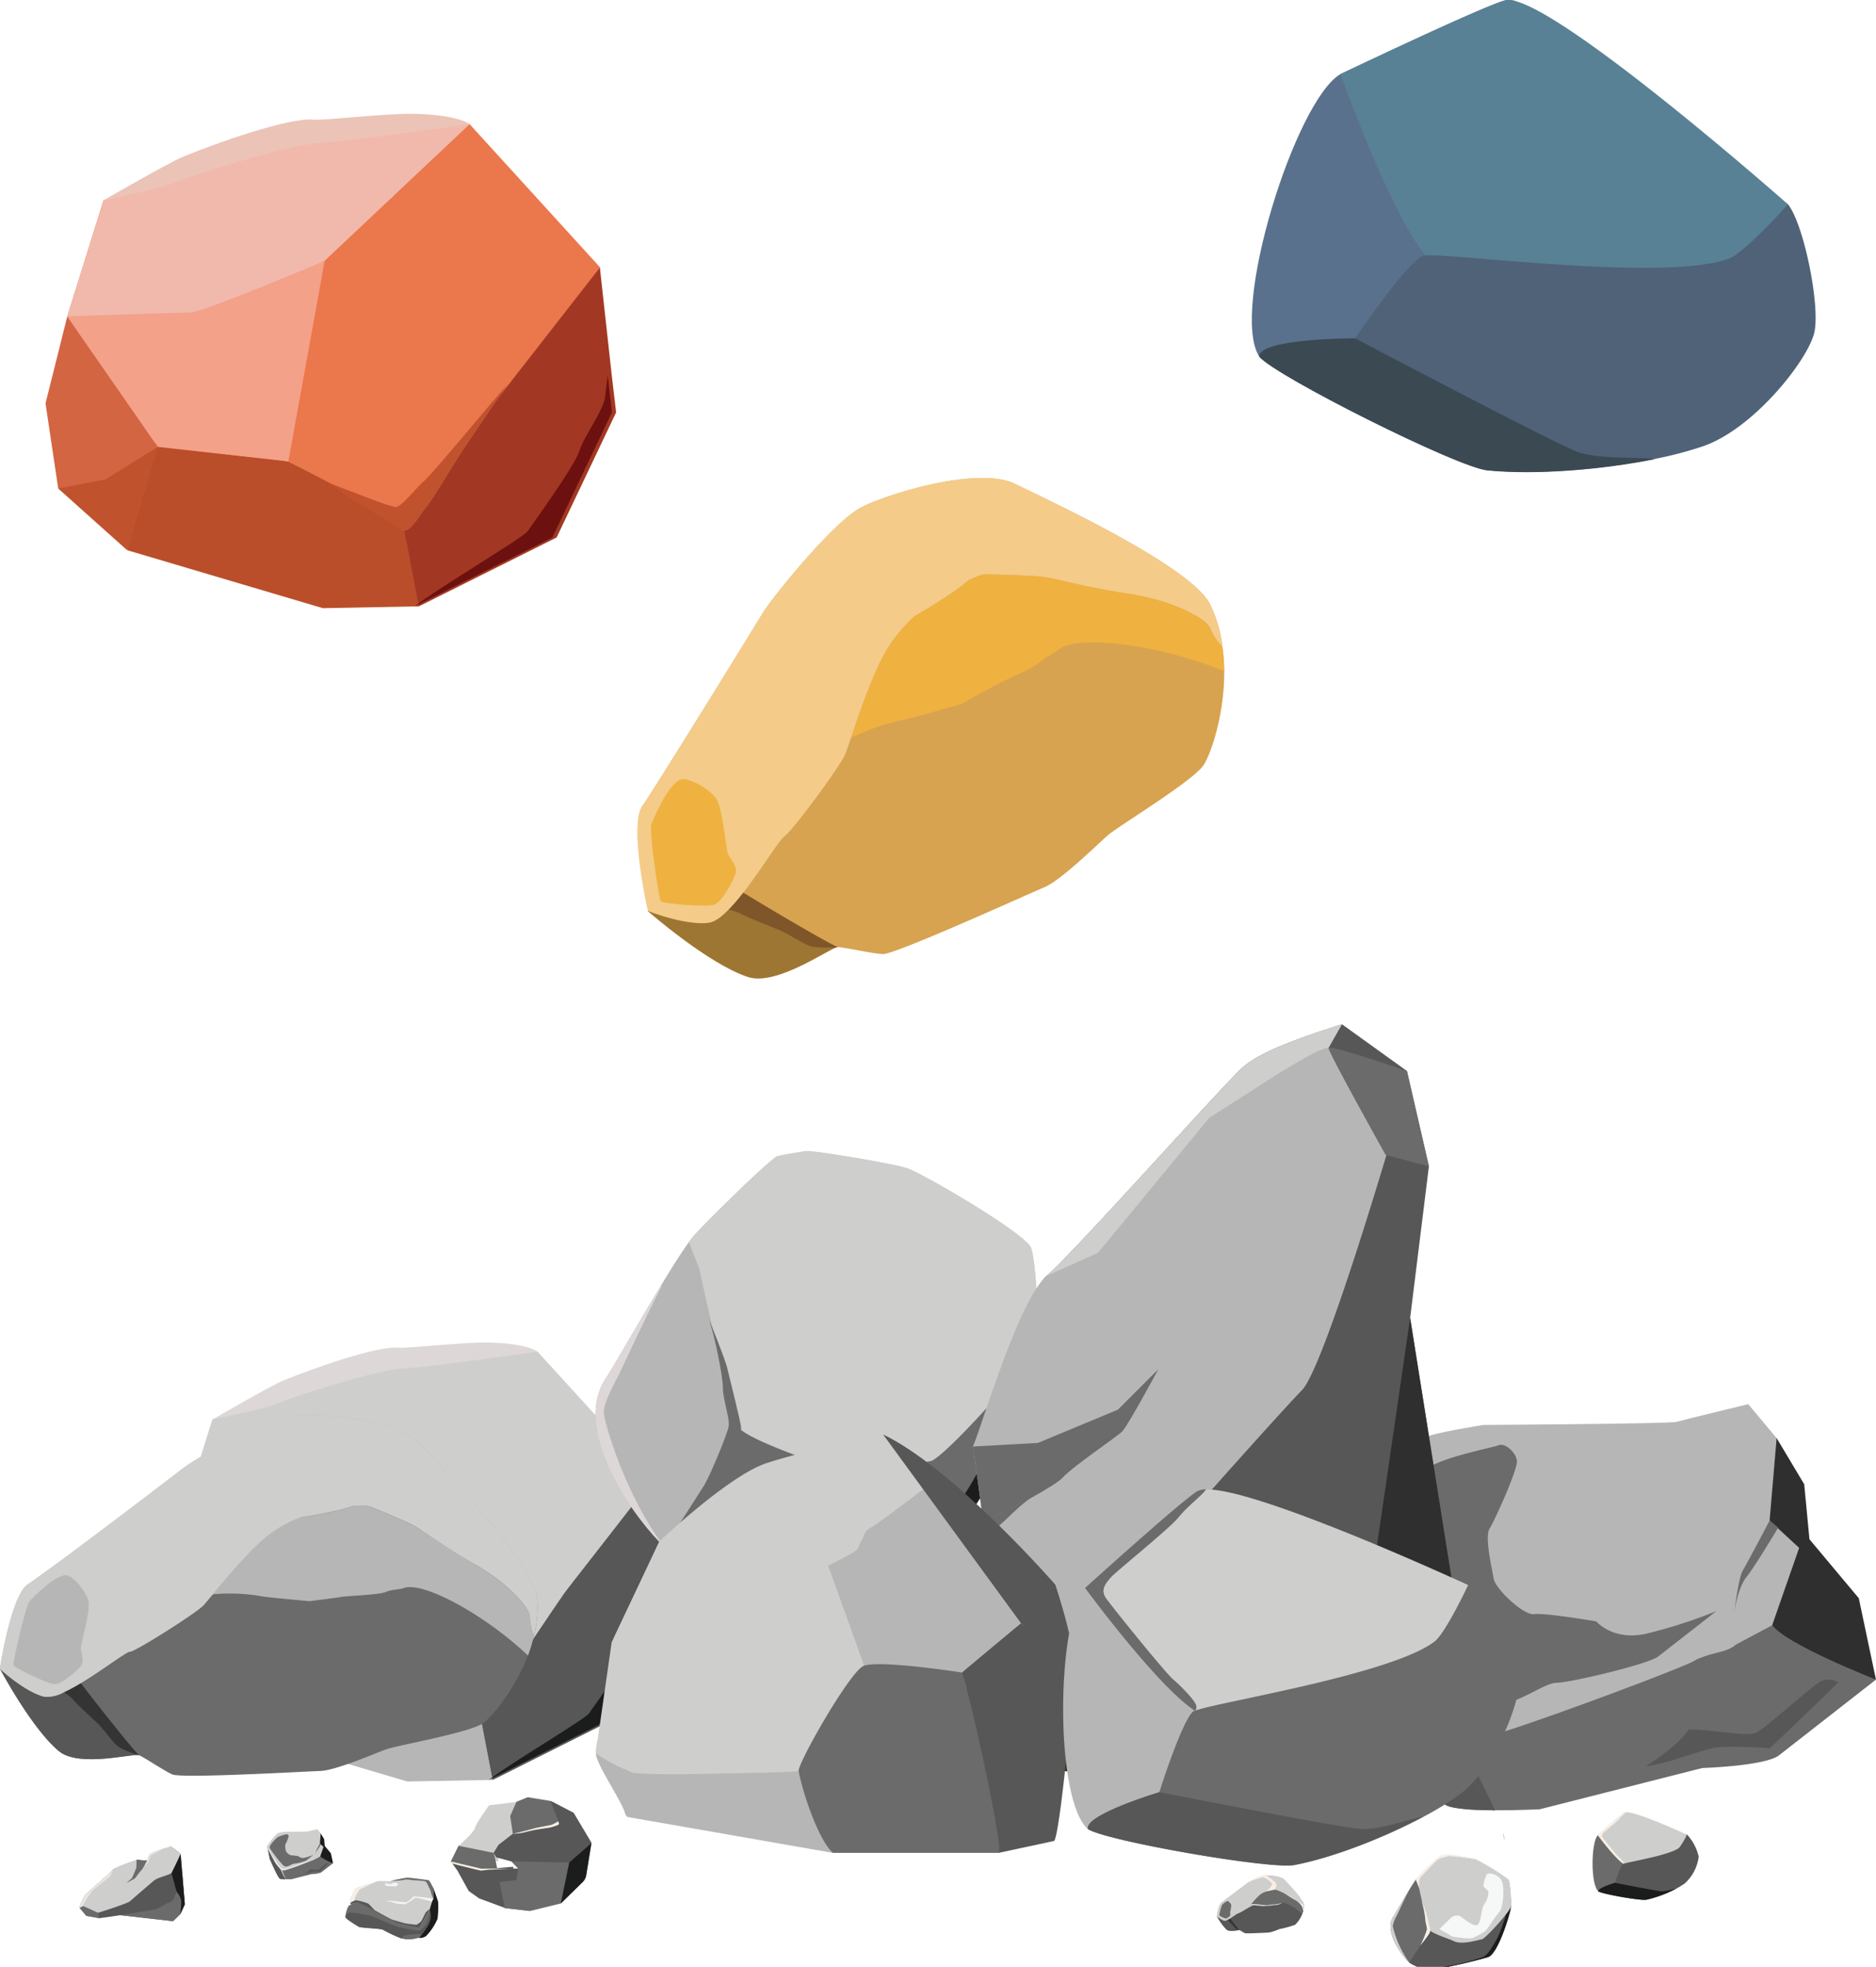<svg xmlns="http://www.w3.org/2000/svg" viewBox="0 -225 412.12 432">
  <defs>
    <style>
     .p2{fill:#cececd}
     .p3{fill:#c9a168}
     .p4{fill:#d4b587}
     .p5{fill:#b7b6b6}
     .p6{fill:#575757}
     .p7{fill:#f5e5cd}
     .p8{fill:#ddd7d7}
     .p9{fill:#1b1c1c}
     .p10{fill:#6b6b6b}
     .p11{fill:#938980}
     .p12{fill:#f8eee4}
     .p13{fill:#f4f4f4}
     .p14{fill:#684a38}
     .p15{fill:#f6f7f7}
     .p16{fill:#343434}
     .p17{fill:#d3b08a}
     .p18{fill:#f8efe2}
     .p19{fill:#2f2f2f}
     .p20{fill:#c6882f}
     .p21{fill:#efeeed}
     .p22{fill:#ece5e5}
     .p23{fill:#3a2913}
     .g2{fill:#d7a350}
     .g3{fill:#efb140}
     .g4{fill:#9e7634}
     .g5{fill:#7f5629}
     .g6{fill:#d3b08a}
     .g7{fill:#f4cb88}
     .r1{fill:#eb774c}
     .r2{fill:#c1522e}
     .r3{fill:#d36542}
     .r4{fill:#bb4e2a}
     .r5{fill:#a23823}
     .r6{fill:#f3a188}
     .r7{fill:#f1b9ac}
     .r8{fill:#ecc3b7}
     .r9{fill:#6c110f}
     .t1{fill:#59718d}
     .t2{fill:#4f6278}
     .t3{fill:#598195}
     .t4{fill:#3b4953}
    </style>
  </defs>
  <g class="pile">
    <path class="p2" d="M39.62 109.4l17.67 25.46 25.46 2.82 22.28 11.67 28.99-20.51 9.54-28.99-25.45-27.93-35.47 1.4-35.95 13.45-7.07 22.63z"/>
    <path class="p3" d="M51.28 155.01l6.01-20.15h-8.84l-10.6 8.13 13.43 12.02z"/>
    <path class="p4" d="M39.62 109.4l-4.25 16.97 2.48 16.62 9.19-1.77 10.25-6.36-17.67-25.46z"/>
    <path class="p5" d="M108.21 165.97l-3.18-16.62-22.28-11.67-25.46-2.82-6.01 20.15 38.19 11.31 18.74-.35z"/>
    <path class="p6" d="M146.68 128.14l-11.61 24.39L108.21 166l-2.82-14.71-.39-1.94 18.42-23.65v-.07l20.08-25.78 2.32 21z"/>
    <path class="p7" d="M82.75 137.68l7.08-39.09-50.21 10.81 17.67 25.46 25.46 2.82z"/>
    <path class="p2" d="M118.11 71.92L89.83 98.59S66.1 108.66 63.5 108.66s-23.89.74-23.89.74l7.07-22.63 35.96-13.45z"/>
    <path class="p8" d="M62.12 78.3c6.62-2.73 20.82-7.76 25.61-7.27 1.87.19 14.31-1.27 19.76-1.13 8.51.23 10.62 2 10.62 2S93 75.49 88.05 75.66s-25.11 6.6-27.05 7.6-14.27 3.52-14.27 3.52 12.58-7.32 15.39-8.48z"/>
    <path class="p2" d="M91.28 142.15c3.57 1.33 11.25 4.47 12.38 4.47s3.62-3.39 5.66-5.2 14-16.51 16.06-18.55c0 0-7.92 11.54-9.73 14.48s-4.9 8.09-6.36 9.81c-1.32 1.56-3.11 5.3-4.92 3.72s-11.74-6.88-13.09-8.73z"/>
    <path class="p9" d="M145.86 128.14l-11.61 24.39L107.39 166c4.52-3.57 21.13-13.37 22-14.64s9.23-12.76 10.12-15.67 4.8-8 5.06-10.74c.1-1.08.29-2.52.48-4.05zM95 189.34c.27.4 1.25 3.39 1.25 3.39a21.21 21.21 0 0 1-.13 3.74 12.55 12.55 0 0 1-2.49 3.78 2.32 2.32 0 0 1-1.71.41c-1 0 .66-2.19.66-2.19l1.6-7z"/>
    <path class="p10" d="M94.13 193.57a13.21 13.21 0 0 1 .51 2.11 4.76 4.76 0 0 1-.83 2.64c-.25.36-1.14 1.67-1.3 1.8a39.56 39.56 0 0 1-4.24.7 33.2 33.2 0 0 1-4.13-1.93c-.35-.28-5-.44-5.42-.75s-2.8-1.66-2.85-2.13a6.49 6.49 0 0 1 .67-2.32 1.26 1.26 0 0 1 .53-.29l2-1.87z"/>
    <path class="p11" d="M94.4 194.31v.07c-.13.43-2.25 4.06-2.25 4.06a45.21 45.21 0 0 1-4.91-1.1c-.73-.36-5-2.41-5.39-2.8a19.75 19.75 0 0 0-3.43-1.69 4.28 4.28 0 0 0-1.34.53l-.08-.44a6.74 6.74 0 0 1 1.12-.53 10.52 10.52 0 0 1 2.82.76c.25.22 1.36 1.43 1.36 1.43s3.53 1.94 3.66 2 2.92.85 2.92.85a25.81 25.81 0 0 0 2.62.34 5.85 5.85 0 0 0 1-.72c.15-.18 1-2 1.11-2.09s.45-.39.79-.67z"/>
    <path class="p2" d="M95.08 189.65a7.52 7.52 0 0 1 .14 2.4v.06a2.36 2.36 0 0 0-.29.61c-.19.53-.39 1.24-.49 1.57v.07c-.19.53-2.25 4-2.25 4a45.19 45.19 0 0 1-4.91-1.1c-.73-.36-5-2.41-5.39-2.8a19.75 19.75 0 0 0-3.43-1.69 1.2 1.2 0 0 0-.55.14 8.63 8.63 0 0 0-.79.38l-.12-.35-.08-.65s1-2.35 1.15-2.47 4.42-1.45 4.85-1.58c.4-.12 2.39 0 2.79 0h.06a35.29 35.29 0 0 1 3.7-.76c.66 0 4.74.56 4.74.56a5.44 5.44 0 0 1 .87 1.61z"/>
    <path class="p6" d="M84.12 198.89a33.2 33.2 0 0 0 4.13 1.93 39.56 39.56 0 0 0 4.24-.7c.17-.13 1.05-1.45 1.3-1.8a4.76 4.76 0 0 0 .83-2.64c-.08-.43-.17-.87-.25-1.24a8.83 8.83 0 0 1-.4 2.64 5 5 0 0 1-1.63 1.92c-.42.31-4.12-.58-4.67-.65A56.36 56.36 0 0 1 82 196a27.68 27.68 0 0 0-5.06-.91 1.24 1.24 0 0 0-1.05 1c0 .47 2.44 1.82 2.85 2.13s5.04.39 5.38.67z"/>
    <path class="p12" d="M82.91 188.23c-1.42.64-3.8 1.74-3.95 1.85s-.32.63-.7 1.13a4.16 4.16 0 0 0-.42 1.8 8.63 8.63 0 0 0-.79.38l-.05-.45-.08-.65s1-2.35 1.15-2.47 4.42-1.46 4.84-1.59z"/>
    <path class="p6" d="M94.4 194.31v.07c-.13.43-2.25 4.06-2.25 4.06a45.21 45.21 0 0 1-4.91-1.1c-.73-.36-5-2.41-5.39-2.8a19.75 19.75 0 0 0-3.43-1.69 4.28 4.28 0 0 0-1.34.53l-.08-.44a6.74 6.74 0 0 1 1.12-.53 10.52 10.52 0 0 1 2.82.76c.25.22 1.36 1.43 1.36 1.43s3.53 1.94 3.66 2 2.92.85 2.92.85a25.81 25.81 0 0 0 2.62.34 5.85 5.85 0 0 0 1-.72c.15-.18 1-2 1.11-2.09s.45-.39.79-.67z"/>
    <path class="p10" d="M92.4 199.82a.62.62 0 0 1-.51.84A7 7 0 0 1 90 201c-.8 0-1.65 0-1.55-.38a.82.82 0 0 1 .68-.55 23.15 23.15 0 0 1 3.27-.25z"/>
    <path class="p13" d="M90.87 191.58c-.28.18-1.19 1.23-1.69 1.25-.17 0-.62 0-1.14-.09h-.14c-1-.11-2.15-.26-2.36-.26a2.33 2.33 0 0 0-.6.2h.61a2.74 2.74 0 0 1 1.11.35 12.63 12.63 0 0 0 2.38.26c.08 0 .33-.19.63-.38A13.55 13.55 0 0 0 91 192c.3-.28.36-.06.6-.11a31.57 31.57 0 0 1 3.27.82 2.36 2.36 0 0 1 .29-.61 27.88 27.88 0 0 0-4.29-.52zM84.59 188.94c-.07-.53 1-.06 1.13-.08s.82-.32 1-.33a3.36 3.36 0 0 1 .76.26 1 1 0 0 1-.37.52 4.47 4.47 0 0 1-1.24 0c-.22 0-1.23.1-1.28-.37z"/>
    <path class="p10" d="M95.08 189.65a7.52 7.52 0 0 1 .14 2.4 4.55 4.55 0 0 1-.52-1.31 2.92 2.92 0 0 0-.48-1.16 5.07 5.07 0 0 0-.61-1.21c-.29-.33-3-.33-3.43-.44a3.49 3.49 0 0 0-1.5 0c-.25.11-3 .27-3 .27h.06a35.29 35.29 0 0 1 3.7-.76c.66 0 4.74.56 4.74.56a5.44 5.44 0 0 1 .9 1.65z"/>
    <path class="p5" d="M227.89 64.64v2.59a31.77 31.77 0 0 1-.3 3.62c0 .16 0 .31-.07.43-1 5.39-10.11 36.39-18.2 39.09s-39.76 9.77-45.15 10.11h-1.27a24.37 24.37 0 0 1-6.89-1.05 39.31 39.31 0 0 1-10-4.72C140.69 110 125 89.82 133.13 77.69c1.54-2.32 7.14-12.18 12.06-20.29 2.39-3.95 4.62-7.48 6.13-9.53a15.7 15.7 0 0 1 1-1.27 3 3 0 0 1 .58-.53l.1-.07a15.06 15.06 0 0 0 3.35-1 4.68 4.68 0 0 0 1.25-1l.33-.38c5.29-5.89 15-8.93 18.41-11.28a1.83 1.83 0 0 1 .87-.38c2.69 0 18.53 2.7 21.9 3.71s24.89 9.75 27.2 13.06a1.38 1.38 0 0 1 .16.31c0 .06 0 .12.06.21.64 2.19 1.26 8.48 1.36 14.1-.01.43 0 .86 0 1.29z"/>
    <path class="p10" d="M227.89 64.64v2.59a31.77 31.77 0 0 1-.3 3.62c0 .16 0 .31-.07.43-1 5.39-10.11 36.39-18.2 39.09s-39.76 9.77-45.15 10.11h-1.27a24.37 24.37 0 0 1-6.89-1.05 39.31 39.31 0 0 1-10-4.72S160.09 93.41 161.8 89s27.94-13.24 27.94-13.24l38.14-12.42c0 .44.01.87.01 1.3z"/>
    <path class="p2" d="M228.06 68.82c0 .16-.56 1.42-.58 1.53-.68 3.47-20.38 25.27-23.1 25.61s-16.31 4.85-22.76 1.39c-2.23-1.2-14.9-5.19-18.86-8.27a2.86 2.86 0 0 1-1.17-1.42c-.32-1.45-2.71-11-5-20.76-1.08-4.59-2.13-9.23-2.93-13.09-.62-3-1.09-5.56-1.31-7.23.21-.58 14.82-15.17 18.25-17.52.37-.25 6.42-1.2 6.62-1.2 2.64 0 18 2.61 21.71 3.65h.16c3.26 1 24.91 13.64 27.18 17.19a1.38 1.38 0 0 1 .16.31c0 .06.19.38.2.46 1.06 3.37 1.61 18.19 1.43 19.35z"/>
    <path class="p2" d="M170.18 87.88c3.31 1 9.17 5.6 10.19 5.86s13 2.29 16.3 1.27a43 43 0 0 0 11-6.11c1.27-1.27 9.68-14.26 10.7-14.77s3.06-6.62 3.31-13.5-.25-11.21-2.8-14-8.66-4.84-10.44-3.06-2.8 9.68-2.8 9.68l4.07 4.08s0 6.88-3.06 9.93-2.55 16.3-6.37 17.32-12.48-7.39-14-7.64-4.84-.51-6.88 1.78-9.22 9.16-9.22 9.16z"/>
    <path class="p10" d="M155.48 64.13c1.27 3 3.32 13 3.32 15.66s1.58 6.8 1.27 8.54-3.8 10.12-5.22 12.65c0 0 6.17-7.43 7-9.17s.95-2.06.95-3.16-2.53-10.91-3-13-4.32-11.52-4.32-11.52z"/>
    <path class="p2" d="M198.95 31.49c-3.77-.4-18.65-2.47-20.33-2.47-1.86 0-7.78 1.86-9.47 2.88-1.42.85-9.53 9.59-12.79 13.06l-1.25 1.32c-1.18 1.18-1 5.58-1 8.62l-.44-1.09c-.59-1.47-1.65-4.13-2.33-6a15.7 15.7 0 0 1 1-1.27c.21-.58 14.82-15.17 18.25-17.52.37-.25 6.42-1.2 6.62-1.2 2.66.02 18.01 2.62 21.74 3.67z"/>
    <path class="p8" d="M145.93 114.75c-5.24-4.75-20.93-24.93-12.8-37.06 1.54-2.32 7.14-12.18 12.06-20.29l.19.09c-2.09 3.76-9 18.56-9.39 19.4s-3.55 6.25-3.34 8.55 4.67 17.95 13.28 29.31z"/>
    <path class="p9" d="M227.68 69.83c0 .36-.08.71-.13 1 0 .16 0 .31-.07.43-1 5.39-10.11 36.39-18.2 39.09s-39.76 9.77-45.15 10.11h-1.27a24.37 24.37 0 0 1-6.89-1.05 20 20 0 0 1 2.35-.15c20.6-.28 42.27-7.38 46.79-9.07s8.47-9.88 11.56-15c2-3.35 5.07-12.69 7.06-19.24l.58-.75.68-.9.31-.43.74-1a18.62 18.62 0 0 0 1.05-1.7 5.38 5.38 0 0 0 .24-.5 2.9 2.9 0 0 0 .12-.39c.06-.04.14-.28.23-.45z"/>
    <path class="p14" d="M225.32 74l.74-1z"/>
    <path class="p10" d="M331.94 192.41v.71a8.68 8.68 0 0 1-.08 1v.12c-.28 1.47-2.76 9.93-5 10.67a113.44 113.44 0 0 1-12.32 2.76h-.34a6.65 6.65 0 0 1-1.88-.29 10.72 10.72 0 0 1-2.74-1.29c-1.43-1.29-5.7-6.8-3.49-10.11.42-.63 1.95-3.32 3.29-5.54.65-1.08 1.26-2 1.67-2.6a4.27 4.27 0 0 1 .28-.35.82.82 0 0 1 .16-.14 4.12 4.12 0 0 0 .91-.29 1.28 1.28 0 0 0 .34-.26l.09-.1c1.44-1.61 4.09-2.44 5-3.08a.5.5 0 0 1 .24-.1 50.82 50.82 0 0 1 6 1c.89.27 6.79 2.66 7.42 3.57v.15a20.54 20.54 0 0 1 .37 3.85c.08.09.08.21.08.32z"/>
    <path class="p6" d="M331.94 192.41v.71a8.68 8.68 0 0 1-.08 1v.12c-.28 1.47-2.76 9.93-5 10.67a113.44 113.44 0 0 1-12.32 2.76h-.34a6.65 6.65 0 0 1-1.88-.29 10.72 10.72 0 0 1-2.74-1.29s3.86-5.82 4.33-7 7.62-3.61 7.62-3.61l10.41-3.39v.32z"/>
    <path class="p2" d="M332 193.56s-.15.39-.16.42c-.19.95-5.56 6.89-6.3 7s-4.45 1.32-6.21.38c-.61-.33-4.07-1.42-5.15-2.26a.78.78 0 0 1-.32-.39c-.09-.4-.74-3-1.37-5.66-.29-1.25-.58-2.52-.8-3.57-.17-.82-.3-1.52-.36-2a60.2 60.2 0 0 1 5-4.78c.1-.07 1.75-.33 1.81-.33a51.86 51.86 0 0 1 5.92 1c.89.27 6.8 3.72 7.42 4.69v.09s.05.1.06.13a32.57 32.57 0 0 1 .46 5.28z"/>
    <path class="p15" d="M316.19 198.75a25.59 25.59 0 0 1 2.78 1.6c.28.07 3.54.63 4.45.35a11.72 11.72 0 0 0 3-1.67c.35-.35 2.64-3.89 2.92-4s.83-1.81.9-3.68-.07-3.06-.76-3.82-2.36-1.32-2.85-.83a7.45 7.45 0 0 0-.76 2.64l1.11 1.11a4.61 4.61 0 0 1-.83 2.71c-.83.83-.69 4.45-1.74 4.73s-3.41-2-3.82-2.08a2.06 2.06 0 0 0-1.88.49c-.57.58-2.52 2.45-2.52 2.45z"/>
    <path class="p12" d="M312.19 192.27a19.93 19.93 0 0 1 .91 4.27c0 .73.43 1.86.35 2.33a23.54 23.54 0 0 1-1.42 3.45 28.22 28.22 0 0 0 1.9-2.5 1.69 1.69 0 0 0 .26-.86c0-.3-.69-3-.82-3.54s-1.18-3.15-1.18-3.15zM324 183.37c-1-.11-5.09-.67-5.55-.67a8.76 8.76 0 0 0-2.58.78c-.39.23-2.6 2.62-3.49 3.56l-.34.36c-.32.32-.28 1.52-.28 2.35l-.12-.3c-.16-.4-.45-1.13-.64-1.62a4.27 4.27 0 0 1 .28-.35 60.2 60.2 0 0 1 5-4.78c.1-.07 1.75-.33 1.81-.33a51.86 51.86 0 0 1 5.91 1z"/>
    <path class="p2" d="M309.58 206.09c-1.43-1.29-5.7-6.8-3.49-10.11.42-.63 1.95-3.32 3.29-5.54h.05c-.57 1-2.45 5.06-2.56 5.29a6.83 6.83 0 0 0-.91 2.33 22.47 22.47 0 0 0 3.62 8.03z"/>
    <path class="p9" d="M331.88 193.83v.4c-.28 1.47-2.76 9.93-5 10.67a113.44 113.44 0 0 1-12.32 2.76h-.36a6.65 6.65 0 0 1-1.88-.29 5.47 5.47 0 0 1 .64 0 43.93 43.93 0 0 0 12.77-2.48c1.23-.46 2.31-2.7 3.16-4.08a32.65 32.65 0 0 0 1.93-5.25l.16-.2.19-.24.09-.12.2-.28a5.07 5.07 0 0 0 .29-.46l.07-.14v-.11z"/>
    <path class="p14" d="M331.24 195l.2-.28z"/>
    <path class="p10" d="M106.14 153.5c-2.94 2.12-19 4.88-21.48 5.81s-11 4.6-14.32 4.7-30.46 1.68-32.5.75-6.14-3.76-7.33-4.22-13.14 2.77-17.54-.87c-6-4.94-13-18.15-13-18.15l32.8-22.28L73 96.7s44 17 45 29.66a24.19 24.19 0 0 1-.72 8c-2.21 9.47-8.86 17.5-11.14 19.14z"/>
    <path class="p5" d="M116 138.66c-9.79-9.27-23.77-16.72-27.56-14.71-5.44 2.86-10.78 1.62-14.58 2.73s-26.72-1.71-29.21.94c1.47-1.58 9.13-11.45 14.33-15.46a28.36 28.36 0 0 1 6.7-3.75c2.08-.33 9.81-1.63 12.2-2.72h1.86a7.24 7.24 0 0 1 1.28.14.06.06 0 0 0 .06 0 .1.1 0 0 0 .06 0c3 1.33 8.25 3.45 10.21 4.55s6.65 4.62 13.4 8.49 11.89 9.49 11.65 11.48a12.87 12.87 0 0 0 .88 4 39.07 39.07 0 0 1-1.28 4.31z"/>
    <path class="p10" d="M84.76 124.69c-1.54.64-8.57.86-9.82 1.09s-5.62.75-6.91.93h-.09c-3.43-.33-9.85-.87-11.32-1.22a42.45 42.45 0 0 0-9.6-.32c-1.27.31-8.91 6.76-10.61 7.17s-1.92.81-7.86 5.41c2-.07 6.32-2.87 7.25-3.33s10.23-6 12.59-7 5-.35 7 0c2.82.42 4.67 0 6.58.63 1.3.42 11.84-.7 13.86-1a42 42 0 0 1 5.4-.52 16.51 16.51 0 0 0 7.52-2.7c-.83.34-2.44.22-3.99.86z"/>
    <path class="p6" d="M30.51 160.54c-1.17-.48-13.14 2.77-17.54-.87-6-4.94-13-18.15-13-18.15s12.46-3.91 14.42-1.19c.32.45.9 1.21 1.64 2.2 3.85 5.01 12.19 15.68 14.48 18.01z"/>
    <path class="p16" d="M30.51 160.54s-3.87-1.14-5-2.29-3.15-3.84-4-4.64-4.91-4.54-5.35-5.18a12.24 12.24 0 0 0-4.16-2.81l4.06-3.08c3.82 5 12.16 15.67 14.45 18z"/>
    <path class="p17" d="M118 126.36c-9.71-6.06-28.6-19-36.86-20.54a.06.06 0 0 1-.07 0 7 7 0 0 0-1.28-.14h-1.86a36.67 36.67 0 0 0-12.2 2.73 28.62 28.62 0 0 0-6.7 3.75c-4.05 3.12-9.59 9.79-12.54 13.34-.84 1-1.47 1.76-1.8 2.12-1.45 1.57-14 9.58-16 10.16h-.17c-1.12.28-6.08 4.11-10.79 6.94a38 38 0 0 1-3.69 2 7.48 7.48 0 0 1-4.24 1c-4.24-1-9.8-6.13-9.8-6.13v-.08c.19-1.23 2.59-16.18 6.15-18.52 1-.63 3.59-2.54 7-5 9.48-7 25-18.84 26.89-20.33A43.51 43.51 0 0 1 44 95.07c5.75-3.41 15.8-8.69 20.11-9.12.84-.08 1.9-.13 3.16-.14 7.33 0 20.56 1.6 25 6.33 5.13 5.56 25.42 26.59 25.73 34.22z"/>
    <path class="p2" d="M117.28 134.35a12.88 12.88 0 0 1-.88-4c.24-2-4.91-7.66-11.65-11.48s-11.41-7.35-13.37-8.49-7.32-3.28-10.3-4.59a.06.06 0 0 1-.06 0c1.43-.85 7 0 9.75 2.31s7 4.48 10.23 6.62 12 6.83 13.25 8 3.41 1.15 3.76 3.69a24.26 24.26 0 0 1-.73 7.94z"/>
    <path class="p2" d="M118 126.36c-9.71-6.06-28.6-19-36.86-20.54a.06.06 0 0 1-.07 0 7 7 0 0 0-1.28-.14h-1.86a36.67 36.67 0 0 0-12.2 2.73 28.62 28.62 0 0 0-6.7 3.75c-4.05 3.12-9.59 9.79-12.54 13.34-.84 1-1.47 1.76-1.8 2.12-1.45 1.57-14 9.58-16 10.16h-.17c-1.12.28-6.08 4.11-10.79 6.94l-.25.14A36.33 36.33 0 0 1 14 146.7a7.48 7.48 0 0 1-4.24 1c-4.24-1-9.8-6.13-9.8-6.13v-.08c.16-1.09 2.07-13 5-17.28a4.48 4.48 0 0 1 1.16-1.24c1-.63 3.59-2.54 7-5 9.48-7 25-18.84 26.89-20.33A43.51 43.51 0 0 1 44 95.07c5.75-3.41 15.8-8.69 20.11-9.12.84-.08 1.9-.13 3.16-.14 7.33 0 20.56 1.6 25 6.33 5.13 5.56 25.42 26.59 25.73 34.22z"/>
    <path class="p5" d="M14.41 121c1.5-.11 4.43 3.55 5 5.54s-1.48 8.93-1.62 10.27 1.07 3-.22 4.4-4.15 3.69-5.49 3.74-9-3.57-9.13-4.23 2.66-13 3.57-14 5.32-5.55 7.89-5.72z"/>
    <path class="p2" d="M78.42 105.34a1.68 1.68 0 0 1-.55.33c-2.39 1.09-10.12 2.39-12.2 2.72l-.48.08c5.4-2.74 9.92-6.61 10-9.94a2.1 2.1 0 0 0-.23-1.06c-1.11-2.84-6.84-5-9.71-7.31-3.15-2.47-13 2.29-21.28 4.9 5.75-3.42 15.8-8.69 20.11-9.13.83-.07 1.9-.13 3.15-.14 1.5 1.43 2.46 3.09 3.26 3.31 1.73.52 5.76 4 8.84 6.9a4.83 4.83 0 0 1 1.46 4 9 9 0 0 1-2.37 5.34z"/>
    <path class="p6" d="M284.49 197.81a25.89 25.89 0 0 1-3.47.94 11.66 11.66 0 0 1-2.31.76c-.54 0-4.92.27-5.25.12s-1-.61-1.18-.68-2.12.45-2.83-.14a12.42 12.42 0 0 1-2.09-2.93l5.3-3.6 6.49-3.64s7.11 2.75 7.27 4.79a3.91 3.91 0 0 1-.12 1.29 6.39 6.39 0 0 1-1.81 3.09z"/>
    <path class="p10" d="M286.07 195.42c-1.58-1.5-3.84-2.7-4.45-2.38a8.27 8.27 0 0 1-2.36.44c-.62.18-4.32-.28-4.72.15a21.38 21.38 0 0 1 2.31-2.5 4.58 4.58 0 0 1 1.08-.61 12.39 12.39 0 0 0 2-.44h.51c.48.21 1.33.56 1.65.74s1.07.75 2.16 1.37a3.81 3.81 0 0 1 1.88 1.86 2.08 2.08 0 0 0 .14.65 6.33 6.33 0 0 1-.2.72z"/>
    <path class="p2" d="M281 193.16a13.87 13.87 0 0 1-1.59.18l-1.12.15c-.55-.05-1.59-.14-1.83-.2a6.85 6.85 0 0 0-1.55-.05c-.21 0-1.44 1.09-1.71 1.16a3.73 3.73 0 0 0-1.27.87 4.19 4.19 0 0 0 1.17-.54c.15-.07 1.65-1 2-1.13a2.18 2.18 0 0 1 1.14 0 8.35 8.35 0 0 1 1.06.1 14.76 14.76 0 0 0 2.24-.17 6.8 6.8 0 0 1 .87-.08 2.67 2.67 0 0 0 1.21-.44c-.08.06-.34.05-.62.15z"/>
    <path class="p6" d="M272.27 199c-.19-.08-2.12.45-2.83-.14a12.42 12.42 0 0 1-2.09-2.93s2-.63 2.33-.19l.26.35c.61.76 1.96 2.48 2.33 2.91z"/>
    <path class="p16" d="M272.27 199a2.7 2.7 0 0 1-.81-.37c-.18-.19-.51-.62-.65-.75s-.81-.78-.81-.88a2 2 0 0 0-.67-.46l.66-.5c.56.81 1.91 2.53 2.28 2.96z"/>
    <path class="p17" d="M286.4 193.43c-1.57-1-4.62-3.06-6-3.32h-.51a5.92 5.92 0 0 0-2 .44 4.62 4.62 0 0 0-1.08.61 16.47 16.47 0 0 0-2 2.16l-.29.34a16.67 16.67 0 0 1-2.59 1.64c-.18 0-1 .66-1.74 1.12a6.16 6.16 0 0 1-.6.32 1.21 1.21 0 0 1-.69.16 4.77 4.77 0 0 1-1.58-1c0-.2.42-2.61 1-3 .16-.1.58-.41 1.12-.81 1.53-1.14 4-3 4.34-3.28a7 7 0 0 1 .64-.4 12.36 12.36 0 0 1 3.25-1.47h.51c1.18 0 3.32.26 4 1s4.17 4.26 4.22 5.49z"/>
    <path class="p18" d="M286.29 194.72a2.08 2.08 0 0 1-.14-.65 3.81 3.81 0 0 0-1.88-1.86c-1.09-.62-1.84-1.19-2.16-1.37s-1.18-.53-1.66-.74a2 2 0 0 1 1.58.37c.45.37 1.13.72 1.65 1.07s1.94 1.1 2.14 1.29a1 1 0 0 1 .61.6 3.92 3.92 0 0 1-.14 1.29z"/>
    <path class="p2" d="M286.4 193.43c-1.57-1-4.62-3.06-6-3.32h-.51a5.92 5.92 0 0 0-2 .44 4.62 4.62 0 0 0-1.08.61 16.47 16.47 0 0 0-2 2.16l-.29.34a16.67 16.67 0 0 1-2.59 1.64c-.18 0-1 .66-1.74 1.12a5.86 5.86 0 0 1-.56.3 1.21 1.21 0 0 1-.69.16 4.77 4.77 0 0 1-1.58-1 9.73 9.73 0 0 1 .81-2.79.72.72 0 0 1 .19-.2c.16-.1.58-.41 1.12-.81 1.53-1.14 4-3 4.34-3.28a7 7 0 0 1 .64-.4 12.36 12.36 0 0 1 3.25-1.47h.51c1.18 0 3.32.26 4 1s4.13 4.27 4.18 5.5z"/>
    <path class="p10" d="M269.67 192.56a1.47 1.47 0 0 1 .8.89 7.44 7.44 0 0 1-.26 1.66 1 1 0 0 1 0 .71 2.12 2.12 0 0 1-.89.6 4.73 4.73 0 0 1-1.47-.68 12.14 12.14 0 0 1 .58-2.26 3.21 3.21 0 0 1 1.24-.92z"/>
    <path class="p12" d="M280 190l-.09.05a12.39 12.39 0 0 1-2 .44h-.08a2.64 2.64 0 0 0 1.62-1.61.34.34 0 0 0 0-.17 5.34 5.34 0 0 0-1.57-1.18c-.51-.4-2.1.37-3.44.79a12.35 12.35 0 0 1 3.25-1.47h.51a3.14 3.14 0 0 0 .53.53 6.53 6.53 0 0 1 1.43 1.12.78.78 0 0 1 .24.64 1.45 1.45 0 0 1-.4.86z"/>
    <path class="p10" d="M412.12 143.93l-21.28 16.62c-3 2.38-16.89 2.81-16.89 2.81l-35.69 9.06s-4.75.24-9.75.22h-.6c-4.23 0-8.53-.29-10.16-1.06-3.63-1.7-18.07-35.19-18.07-35.19L295.55 115l-.34-1.72 93.69 7.93 3.09 3z"/>
    <path class="p19" d="M412.11 143.93s-19.94-7.78-22.8-12S379 99 379 99l11.27-8.15 6.08 10.18 1.15 12.08 10.84 12.95z"/>
    <path class="p6" d="M321.44 155.47c-.59 2.63 4.63 11.92 7 17.21h-.56c-1.62-1.5-6.15-10.14-6.69-11.64a89.52 89.52 0 0 0-5.51-10.39l.29.06c1.44.29 6.22 1.38 5.47 4.76z"/>
    <path class="p6" d="M327.9 172.62c-4.23 0-8.53-.29-10.16-1.06-3.63-1.7-18.07-35.19-18.07-35.19L295.56 115c2.56 7.68 18.31 32.52 19 33.75a11.4 11.4 0 0 0 1.46 1.9l-.31-.05a83.49 83.49 0 0 1 5.5 10.4c.51 1.51 5.03 10.16 6.69 11.62z"/>
    <path class="p5" d="M295.21 113.24c.31-3.15 16.92-21.65 18.06-22.54s12.61-2.7 12.61-2.7 41-.25 42.42-.68 15.76-3.88 15.76-3.88l6.23 7.46-1.54 18.1 6.49 6-5.93 17-8 4.27s-54.41 20.44-58.18 19.49-7.88-5.52-8.62-6.89-19.71-31.42-19.3-35.63z"/>
    <path class="p20" d="M330.23 177.6l.34 1.72a4.69 4.69 0 0 1-.34-1.72z"/>
    <path class="p10" d="M388.75 109s-5 9.52-5.91 11-1.83 8.92-1.83 8.92.8-5.27 2.62-7.47 7-10.9 7-10.9z"/>
    <path class="p5" d="M295.21 113.24s1.9 7.14 2.4 8.05 9.89 18.57 11.43 21a72.07 72.07 0 0 0 6.94 9.16c1.9 1.9 5.76 5.39 9.19 5.32s44.83-15.46 47.22-17.06 7.21-1.59 9-3.55a132.5 132.5 0 0 0-14.59 4.57c-8.19 3-35.64 12.18-37.16 12.59s-7.33 1.3-8.59.2-5.11-4.6-6.2-6.61-13.61-20.61-14.3-22.68-5.34-10.99-5.34-10.99z"/>
    <path class="p10" d="M299.9 117.41c-2.7-5 10.41-16.79 13.2-19.48s14.75-4.91 16.14-5.48 3.84 1.59 4 3.48-4.85 13-6 14.83.52 8.76.89 11 6.55 8.12 8.92 7.8 13.61 1.59 13.61 1.59 3.62 4.3 10.84 2.74a108.83 108.83 0 0 0 15.55-5l-12.82 10c-2.09 1.63-19 5.68-22.37 5.76s-10.72 6.85-16.43 4.17-23.98-28.55-25.53-31.41z"/>
    <path class="p6" d="M403.83 144.57c-5.89 5.75-15 14.44-15 14.44s-9.08-.68-12.31-.08-11.12 3.8-14.95 4c0 0 6.83-4.13 9.38-8 4.23-.18 12.8 1.61 14.8.7s12.4-10.46 14.4-11.37a3.73 3.73 0 0 1 3.68.31z"/>
    <path class="p10" d="M73.16 184.27l-2.63 2.05a6.45 6.45 0 0 1-2.09.35L64 187.79h-1.25a4.2 4.2 0 0 1-1.26-.13c-.45-.21-2.23-4.35-2.23-4.35l-.51-2.64v-.21l11.58 1 .38.38z"/>
    <path class="p9" d="M73.16 184.27a11.13 11.13 0 0 1-2.82-1.49 33.18 33.18 0 0 1-1.27-4.06l1.39-1 .75 1.28.14 1.49 1.34 1.6z"/>
    <path class="p2" d="M62 185.69a8 8 0 0 0 .86 2.13h-.11a7.93 7.93 0 0 1-.83-1.44 11.06 11.06 0 0 0-.68-1.28c.22.04.76.18.76.59z"/>
    <path class="p6" d="M62.75 187.81a4.2 4.2 0 0 1-1.26-.13c-.45-.21-2.23-4.35-2.23-4.35l-.51-2.64a40.17 40.17 0 0 0 2.34 4.17 1.41 1.41 0 0 0 .18.23 10.32 10.32 0 0 1 .68 1.28 7.39 7.39 0 0 0 .8 1.44z"/>
    <path class="p2" d="M58.71 180.48a16.71 16.71 0 0 1 2.23-2.79 10.81 10.81 0 0 1 1.56-.33s5.07 0 5.24-.08 1.95-.48 1.95-.48l.77.92-.19 2.23.8.74-.73 2.1-1 .53s-6.72 2.53-7.19 2.41a2.28 2.28 0 0 1-1.07-.85c-.08-.18-2.42-3.88-2.37-4.4z"/>
    <path class="p20" d="M63 188.43v.21a.58.58 0 0 1 0-.21z"/>
    <path class="p10" d="M70.27 179.95s-.62 1.18-.73 1.36a5.64 5.64 0 0 0-.23 1.1 2.46 2.46 0 0 1 .32-.92c.23-.27.87-1.35.87-1.35z"/>
    <path class="p21" d="M58.71 180.48s.23.88.3 1 1.22 2.29 1.41 2.6a8.91 8.91 0 0 0 .86 1.13 1.93 1.93 0 0 0 1.14.66 58 58 0 0 0 5.83-2.11 6.66 6.66 0 0 0 1.11-.44 16.38 16.38 0 0 0-1.8.56c-1 .37-4.4 1.51-4.59 1.56a2.05 2.05 0 0 1-1.06 0 4.61 4.61 0 0 1-.77-.82c-.14-.25-1.68-2.55-1.77-2.8s-.66-1.34-.66-1.34z"/>
    <path class="p10" d="M59.29 181c-.33-.61 1.29-2.07 1.63-2.41a7.7 7.7 0 0 1 2-.68.5.5 0 0 1 .5.43 8.81 8.81 0 0 1-.74 1.83 3.51 3.51 0 0 0 .11 1.36 1.85 1.85 0 0 0 1.1 1 12.73 12.73 0 0 1 1.68.2 1.37 1.37 0 0 0 1.34.34 13.45 13.45 0 0 0 1.92-.62l-1.58 1.24a12.1 12.1 0 0 1-2.76.71c-.41 0-1.32.85-2 .52s-3-3.57-3.2-3.92z"/>
    <path class="p6" d="M72.14 184.35l-1.85 1.78a9.68 9.68 0 0 0-1.52 0 18.55 18.55 0 0 1-1.85.49 4.49 4.49 0 0 0 1.16-1 14.24 14.24 0 0 0 1.83.09c.25-.11 1.53-1.29 1.78-1.4a.46.46 0 0 1 .45.04zM37.43 180.6a10.94 10.94 0 0 1 2.22 1.63l.42 4.91.52 6.15-1 2.16L38 197l-11.57-1.31-4.59.66-1-1-1.87.45-1.48-1.76a8.91 8.91 0 0 1 1.21-2.76c.47-.52 5.44-4.8 6.19-5.62.73-.81 4.78-.4 5.17-.6.49.09 1.88.13 1.88.13s.29-.26.55-.55 4.66-3.97 4.94-4.04z"/>
    <path class="p2" d="M37.43 180.6a10.94 10.94 0 0 1 2.22 1.63 41.38 41.38 0 0 1-2 4.2c-.31.35-3 1-3.73 1.58s-4.66 4-5.35 4.6-7.74 2.77-7.74 2.77l-1.87.45-1.48-1.76a8.91 8.91 0 0 1 1.21-2.76c.47-.52 5.44-4.8 6.19-5.62.73-.81 4.73-2 5.12-2.19H30.42l.58.09.58.05h.74s.32-1 .46-1.24c-.09-.21 1.54-.83 2.89-1.29.88-.24 1.65-.48 1.76-.51z"/>
    <path class="p10" d="M30 183.49H30.42l.58.1.58.05h.74s-.35.71-.71 1.34a5 5 0 0 1-.6.9c-.35.31-1.19 1.53-1.35 1.68s-1.76 1-1.86 1l1.2-1.02.95-2.25z"/>
    <path class="p22" d="M35.67 181.18c-.71.42-2.39 1.25-2.57 1.38a5.43 5.43 0 0 0-.45 1.28 16 16 0 0 1-1 1.22c.35-.63.71-1.34.71-1.34s.32-1 .46-1.24c-.13-.22 1.49-.84 2.85-1.3z"/>
    <path class="p10" d="M40.07 187.15l.53 6.16-.99 2.16-1.57 1.53-11.58-1.32 7.74-1.26 3.83-2.02 2.04-5.25z"/>
    <path class="p9" d="M39.61 195.47a27.88 27.88 0 0 0 .2-2.92 4.47 4.47 0 0 0-1-2c-.33-1.1-1.12-4.07-1.12-4.07l2-4.2.91 11.02z"/>
    <path class="p10" d="M18.17 193.69l-.7.39 1.48 1.75 2.92.52-.38-1.18s-3.28-1.54-3.32-1.48z"/>
    <path class="p22" d="M24.87 185.69l-.66 1.44-4 3.2-.94 1.42a10.2 10.2 0 0 0-1.09 1.94l-.69.39a8.88 8.88 0 0 1 1.21-2.76c.45-.53 5.43-4.8 6.17-5.63z"/>
    <path class="p10" d="M21.48 195.17l.38 1.18-2.92-.52a17.09 17.09 0 0 1-.78-2.14c.05-.06 3.32 1.48 3.32 1.48z"/>
    <path class="p6" d="M192.55 147c-.57 2.06 13.53 15.68 13.53 15.68h.06l39.13 1.93 49 2.41 17-7.57L323 147.74l-13.22-83.23 4.12-33.3-7.9-7.29 3.1-13.62a.1.1 0 0 1-.06 0L294.76 0c-8.59 2.76-17.62 5.86-21.64 9.35s-36.78 40.33-43.19 45.91l-.06.06c-6.24 5.42-2 34.6-3.49 37.42.86 3.49 1.52 13.53 1.52 13.53s-2 2.15-4.25 4.09S193.09 145 192.55 147z"/>
    <path class="p5" d="M192.55 147c-.57 2.06 13.53 15.68 13.53 15.68h.06c1.49-.29 30.26-13.18 32.86-15.4s7.48-22.12 11.66-27.28S281 85.49 286 80.38s20-56.46 20-56.46l3.1-13.62a.1.1 0 0 1-.06 0L294.76 0c-8.59 2.76-17.62 5.86-21.64 9.35s-36.78 40.33-43.19 45.91l-.06.06c-6.24 5.42-14.7 34.6-16.16 37.42l.1.6c.06.35.13.79.19 1.3l.16 1.14c.16 1.17.38 2.57.57 4l.57 4.22v.13c.1.67.19 1.3.25 1.87l.48 3.42s-7.57 2.5-9.76 3.61c-1.71-.57-6.21 11.28-9.57 21.16-2.19 6.42-3.93 12-4.15 12.81z"/>
    <path class="p10" d="M213.71 92.74l.1.6.19 1.3.16 1.14.57 4 .57 4.22v.13l.25 1.87.48 3.42s5.58-2.69 10.49-5.39c3.17-1.77 6.08-3.52 7-4.53 2.38-2.57 11.88-8.9 13.05-10.11s7.51-12.9 7.89-13.62l-8.87 8.87L228 91.95z"/>
    <path class="p10" d="M196.73 134.15c3.14-5.23 9.35-17.52 10.36-18.88 1.24-1.62 7.07-2.15 10-3.52s5.26-4.88 9.41-7.76c-4.91 2.69-10.49 5.39-10.49 5.39s-7.57 2.5-9.76 3.61c-1.66-.57-6.16 11.28-9.52 21.16z"/>
    <path class="p19" d="M245.27 164.63l49.04 2.41 16.96-7.57 11.75-11.73-13.24-83.23-8.18 56.14-15.11 28.11-41.22 15.87z"/>
    <path class="p23" d="M311.27 159.47c-9.53.66-17.77 2.54-23.13 2.09s-9.59-2.79-16.52-7c-8.82-2.18-32.62-7.26-32.62-7.26l-32.86 15.4 88.18 4.3z"/>
    <path class="p6" d="M291.88 5.1l2.91-5.1 14.29 10.27 4.82 20.94-9.45-2.5S291.42 5.45 291.88 5.1z"/>
    <path class="p2" d="M229.93 55.26l11.28-5.07 24.44-29.65 11.09-7.1s12.66-8.33 15.14-8.33L294.77 0c-8.58 2.76-17.61 5.85-21.63 9.35s-36.81 40.34-43.21 45.91z"/>
    <path class="p10" d="M304.44 28.71l9.46 2.5-4.82-20.94C308 9.89 294.25 5.1 291.87 5.1c-.45.34 12.57 23.61 12.57 23.61z"/>
    <path class="p5" d="M264.93 83.16l14.83-17.77 11.22-23.53 1.71 2.99-2.93 13.85-12.51 20.82-12.32 3.64z"/>
    <path class="p5" d="M294.86 22.05l4.19 6.29-2.1 8.99-3.29 8.09-5.1 6.9-.9-6.6 5.7-11.38 1.5-12.29zM183 182l-45.18-7.89a1.9 1.9 0 0 1-.53-.85c-.65-2.52-6.28-10.69-6.37-13a3.14 3.14 0 0 1 0-.62c.24 0 1.18-.15 2.61-.4 9.27-1.63 40.62-7.74 41.86-6.67a19.49 19.49 0 0 1 2.23 4.46c.76 1.82 1.61 4.07 2.43 6.47 2.39 7.08 4.46 15.41 2.95 18.5z"/>
    <path class="p2" d="M199.38 94.08c.49.42 2.86 2.53 6.09 5.43 9.45 8.43 26.37 23.61 26.37 23.61s5.63 16.75 3.75 20.27-19.81 3.1-19.81 3.1l-3.15.44c-1.19.17-2.69.39-4.29.64-6.75 1-15.76 2.58-17.07 3.64-2.12 1.69-6.61 10.49-10.6 12.16a23.93 23.93 0 0 1-5.2.7c-11.54.74-36.56.36-36.56.36l-8-4.76 4-25 9.92-21.06s15.22-14.48 23.57-17.22c8.6-2.83 25.6-6.3 25.6-6.3s3.44 2.3 5.38 3.99z"/>
    <path class="p6" d="M231.57 179.38L219.39 182c-1.82-1.93-14.9-18.14-14.35-23.12a46.78 46.78 0 0 1 3.29-11.34 18.42 18.42 0 0 1 2.93-5.11c2.28-2.27 13-10.89 13-10.89 4.32 3.74 10.95 9.21 11.3 11.83.36 2.63-2.72 34.71-3.99 36.01z"/>
    <path class="p2" d="M144.9 113.56l4.71 10.4-10.74 13.96-7.27 19.93-.66 1.81.3-2.07 3.13-21.85 10.53-22.18z"/>
    <path class="p2" d="M175.08 164.06h-1.06a8.6 8.6 0 0 0-.89 0l-4 .15c-.51 0-1 0-1.58.06-10 .36-26.08.82-28.66 0a36.15 36.15 0 0 1-8-4.14 3 3 0 0 1 0-.62l.3-2.07.32.23 2 1.42 5.48 3.95 11.61.56c2.03.28 21.53.4 24.48.46z"/>
    <path class="p5" d="M189.85 140.93l-7.93-22.06 6.15-4.51 1.83-3.52 4.15-2.7 5.24-3.99 3.69-2.85 21.05 25.84.25 4.41-13.03 10.88-16.4 1.48-5-2.98z"/>
    <path class="p2" d="M202 101c-3.65 3.29-11.71 8.45-13 11-.83 1.7-4.44 4.31-8.26 6.72-1.94 1.28-29.51 4.28-31.13 5.28 0 0 28.93-3.41 32.31-5.08 3.17-1.57 6.31-3.23 6.52-3.75.44-1.09 1.33-2.79 1.33-2.79a2.83 2.83 0 0 1 1.43-1.77c1-.36 11.57-8.45 11.57-8.45z"/>
    <path class="p6" d="M194 90.09c15.62 7.51 37.84 33 37.84 33s5.63 16.75 3.75 20.27l-11.31-11.83z"/>
    <path class="p10" d="M219.39 182H183c-3-2.52-6.57-12.71-7.55-18-.29-1.55 11.46-22.24 14.39-23.13 4-1.22 21.39 1.5 21.39 1.5a24.69 24.69 0 0 1 1.36 4.48c2.63 10.22 7.74 34.15 6.8 35.15z"/>
    <path class="p3" d="M183 182z"/>
    <path class="p5" d="M238.48 123.82c-6.41 6.85-6.92 46.53.54 53 11.4 2.23 41.74-15.32 41.74-15.32l-7.4-26.6z"/>
    <path class="p10" d="M333.69 143.92c.37 5-5.4 19.7-13.28 25.44a66.43 66.43 0 0 1-7.66 4.68c-8.49 4.53-19.78 9-28.43 10.65-5.34 1-41.63-5.36-45.31-7.9-.93-3.12 15.66-8.09 15.66-8.09s5.5-17.46 7.86-18 52.35-30 60-27.56c3.67 2.52 10.81 15.8 11.16 20.78z"/>
    <path class="p2" d="M322.52 123.17s-4.93 10.51-7.36 12.39c-9.15 7.07-46 13.06-52 15l-.62.2-24.06-26.92s20.72-18.75 24.57-21.22a4 4 0 0 1 2-.44c11.42-.29 57.47 20.99 57.47 20.99z"/>
    <path class="p10" d="M244 121.53c1.22-1.41 12.87-10.71 14.94-13.27s5.22-4.83 6-6.11a4 4 0 0 0-2 .44c-3.85 2.47-24.57 21.22-24.57 21.22s15.75 21.46 24.06 26.92c.4 0 .52-.8.28-1.3-.61-1.41-3.63-4.4-5-5.54-1.8-1.54-13.41-15.94-14.71-17.79s-.2-3.17 1-4.57z"/>
    <path class="p6" d="M312.76 174c-8.49 4.53-19.78 9-28.43 10.65-5.34 1-41.63-5.36-45.31-7.9-.93-3.12 15.66-8.09 15.66-8.09s39.69 7.81 44.3 8.1c3.97.24 10.49-2.17 13.78-2.76z"/>
    <path class="p10" d="M351 178.11c-1.49 1.6-1.61 10.84.13 12.34 2.66.52 9.72-3.57 9.72-3.57l-1.72-6.2z"/>
    <path class="p6" d="M373.17 182.8a9.38 9.38 0 0 1-3.09 5.93 15.48 15.48 0 0 1-1.78 1.09 26.32 26.32 0 0 1-6.62 2.48c-1.24.24-9.7-1.25-10.55-1.84-.22-.73 3.65-1.88 3.65-1.88s1.28-4.07 1.83-4.18 12.2-7 14-6.42a10.67 10.67 0 0 1 2.56 4.82z"/>
    <path class="p2" d="M370.57 178a14 14 0 0 1-1.71 2.89c-2.13 1.65-10.72 3-12.12 3.49h-.14l-5.6-6.27s4.83-4.37 5.72-4.94a.94.94 0 0 1 .46-.1c2.66-.07 13.39 4.93 13.39 4.93z"/>
    <path class="p12" d="M352.28 177.58c.28-.33 3-2.49 3.48-3.09s1.22-1.12 1.41-1.42a.94.94 0 0 0-.46.1c-.9.57-5.72 4.94-5.72 4.94s3.67 5 5.6 6.27c.09 0 .12-.19.07-.3a6 6 0 0 0-1.16-1.29c-.42-.36-3.12-3.71-3.43-4.15a.77.77 0 0 1 .21-1.06z"/>
    <path class="p9" d="M368.29 189.81a26.32 26.32 0 0 1-6.62 2.48c-1.24.24-9.7-1.25-10.55-1.84-.22-.73 3.65-1.88 3.65-1.88s9.25 1.82 10.32 1.89a16.82 16.82 0 0 0 3.2-.65z"/>
    <path class="p6" d="M100.58 186.07l2.4 4.32 2.31 1.63 5.67 2.09 5.46.65-3.72-9.71-12.12 1.02z"/>
    <path class="p2" d="M107.45 171.54s-3 4.1-3.12 5-3.6 3.94-3.6 3.94l8.73 3.46.06-3.66 3.12-2.41-.59-3.91 1.39-3.14z"/>
    <path class="p10" d="M129.93 179.8l-11.29-1.53-5.99-.44-.59-3.91 1.39-3.14 2.46-1.01 5.07.83 5.02 2.61 3.93 6.59z"/>
    <path class="p10" d="M129.93 179.8l-.14.87-1 6.2a2.78 2.78 0 0 1-.79 1.54l-4.8 4.7-6.75 1.65-5.57-.63v-.06l-1.15-5.66-.11-.53-.42-2.21v-.31l-.33-1.72-.41-1.64 1.07-1.76 3.13-2.41 6 .44 5.07.69zM100.73 180.44l-1.71 3.45 6.65 1.58 8.14-.04-1.52-1.59-3.27-.87-.56-.97-7.73-1.56z"/>
    <path class="p6" d="M113.8 185.43l-.31 2.16v.35l-7.93 1-4.93-2.85-1.18-1.64-.45-.56 6.65 1.58h8.19zM112.29 183.84l12.73.29 4.91-4.33-7.12-4.26-10.16 2.29-3.12 2.41-1.07 1.76.56.97 3.27.87z"/>
    <path class="p9" d="M129.93 179.8l-.14.87-1 6.2a2.78 2.78 0 0 1-.79 1.54l-4.8 4.7 1.85-9z"/>
    <path class="p12" d="M113.76 185.43h-.93c-1.75.09-5.21.27-5.36.26s-1.71.22-1.82.21l-1-.22c-1.61-.39-4.66-1.14-4.72-1.2a2.08 2.08 0 0 0-.57-.09l-.36-.5 6.65 1.58H113.78z"/>
    <path class="p6" d="M120.98 170.6l1.83 4.94 2.23 8.48 4.89-4.22-3.93-6.59-5.02-2.61z"/>
    <path class="p12" d="M122.62 175.06a9.17 9.17 0 0 1-1.5.79c-.43.11-3.54.66-3.81.78s-4.65 1.2-4.65 1.2a20.45 20.45 0 0 0 2.26-.27c.37-.13 2.59-.61 2.81-.64s2.44-.4 2.83-.43a12.75 12.75 0 0 0 2-.6.46.46 0 0 0 .25-.36z"/>
  </g>
  <g class="ruby" transform="translate(10-200)">
    <animateTransform attributeName="transform" type="translate" values="10-200;10-180;10-200" dur="10s" repeatCount="indefinite" keyTimes="0;.5;1" keySplines=".5 0 .5 1;.5 0 .5 1" calcMode="spline"/>
    <path class="r4" d="M82.02 108.19l-2.59-18.71-26.08-13.14-30.67-4.19-4.76 23.7 43 12.74 21.1-.4z"/>
    <path class="r1" d="M4.78 44.49l19.9 28.66 28.67 3.19 25.08 13.14 32.65-23.09 10.75-32.65L93.17 2.28 53.22 3.86 12.74 19.01 4.78 44.49z"/>
    <path class="r2" d="M17.92 95.85l6.76-22.7h-9.95L2.79 82.31l15.13 13.54z"/>
    <path class="r3" d="M4.78 44.49L0 63.6l2.79 18.71 10.35-1.99 11.54-7.17-19.9-28.66z"/>
    <path class="r5" d="M125.35 65.59l-13.07 27.47L82 108.19l-3.15-16.56-.42-2.15 20.74-26.64v-.07l22.61-29 2.61 23.68z"/>
    <path class="r6" d="M53.35 76.34l7.97-44.03L4.78 44.49l19.9 28.66 28.67 3.19z"/>
    <path class="r7" d="M93.17 2.28l-31.85 30S34.6 43.66 31.68 43.66s-26.9.83-26.9.83l8-25.48L53.22 3.86z"/>
    <path class="r8" d="M30.12 9.47C37.57 6.4 53.56.72 59 1.28 61.06 1.5 75.07-.15 81.21 0c9.58.26 12 2.27 12 2.27S64.9 6.3 59.32 6.49 31 13.93 28.81 15s-16.07 4-16.07 4S27 10.77 30.12 9.47z"/>
    <path class="r2" d="M63 81.37c4 1.49 12.67 5 13.94 5s4.08-3.82 6.37-5.86 15.79-18.6 18.09-20.89c0 0-8.92 13-11 16.3S84.88 85.07 83.23 87c-1.49 1.75-3.5 6-5.54 4.19S64.48 83.41 63 81.37z"/>
    <path class="r9" d="M124.42 65.59l-13.07 27.47-30.25 15.13c5.09-4 23.79-15.06 24.78-16.48s10.39-14.37 11.39-17.64 5.41-9 5.69-12.1c.11-1.22.32-2.84.55-4.56z"/>
  </g>
  <g class="gold" transform="translate(140-120)">
    <animateTransform attributeName="transform" type="translate" values="140-120;140-130;140-120" dur="6s" repeatCount="indefinite" keyTimes="0;.5;1" keySplines=".5 0 .5 1;.5 0 .5 1" calcMode="spline"/>
    <path class="g2" d="M124.45 63c-2.33 3.59-18.87 13.49-21.21 15.58s-10.17 9.78-13.79 11.3-32.88 14.84-35.54 14.69-8.38-1.52-9.89-1.52-13.31 8.66-19.72 6.53c-8.75-2.88-22-14.49-22-14.49l26.63-38.57 34.69-42s55.81 0 62.33 13.5a28.61 28.61 0 0 1 2.61 9.13c1.61 11.39-2.3 23.08-4.11 25.85z"/>
    <path class="g3" d="M128.95 42.45C114.2 36.4 95.6 34.16 92.27 38c-4.77 5.48-11.19 6.39-14.92 9.23s-30.2 9.51-31.82 13.5c.94-2.37 5.18-16.53 9.21-23.17a33.55 33.55 0 0 1 5.79-7c2.15-1.25 10.13-6 12.29-8.21.65-.31 1.36-.59 2-.85a8.57 8.57 0 0 1 1.47-.39.07.07 0 0 0 .08 0 .12.12 0 0 0 .08 0c3.88.19 10.57.29 13.21.66s9.32 2.31 18.38 3.66 17.16 5.39 17.75 7.7a15.23 15.23 0 0 0 2.68 4 46.18 46.18 0 0 1 .48 5.32z"/>
    <path class="g2" d="M88.57 40.36c-1.43 1.37-9.09 4.61-10.37 5.39S72.33 49 71 49.73h-.1c-3.92 1.1-11.24 3.24-13 3.49A50.2 50.2 0 0 0 47.14 57c-1.27.88-6.94 11.26-8.64 12.43s-1.78 1.72-6.36 9.32c2.21-.94 5.75-5.86 6.57-6.77s8.72-11 10.92-13.06 5.35-2.52 7.75-3.06c3.29-.74 5.16-2 7.53-2.12 1.61-.09 12.76-5.82 14.85-7.06a49.7 49.7 0 0 1 5.74-2.88 19.53 19.53 0 0 0 7.14-6.19c-.81.82-2.64 1.39-4.07 2.75z"/>
    <path class="g4" d="M44 103.05c-1.5 0-13.31 8.66-19.72 6.53-8.75-2.88-22-14.49-22-14.49s12.08-9.63 15.4-7.47l2.75 1.72c6.32 3.91 20.08 12.12 23.57 13.71z"/>
    <path class="g5" d="M44 103.05s-4.76.39-6.48-.4-5.11-2.89-6.41-3.4-7.33-2.91-8.11-3.43a14.47 14.47 0 0 0-5.78-1.34l3.16-5.13c6.37 3.9 20.13 12.11 23.62 13.7z"/>
    <path class="g6" d="M125.95 28c-13.29-2.54-39.64-8.71-49.42-6.93a.07.07 0 0 1-.08 0 8.24 8.24 0 0 0-1.47.4c-.33.13-.68.26-1 .41s-.69.28-1 .43a43.37 43.37 0 0 0-12.29 8.21 33.85 33.85 0 0 0-5.8 7c-3.14 5.17-6.4 14.89-8.14 20.07-.5 1.47-.87 2.57-1.08 3.1-.94 2.35-11.31 16.53-13.34 18-1.12.79-5 7.13-8.94 12.26a45 45 0 0 1-3.23 3.76c-1.56 1.6-3 2.7-4.27 2.87-5.1.72-13.42-2.59-13.42-2.59v-.1c-.31-1.44-4-18.95-1.12-23.06.58-1 2.65-4.21 5.29-8.41 7.45-11.82 19.51-31.44 21-33.9a51.5 51.5 0 0 1 3.29-4.42c4.88-6.22 13.71-16.33 18.28-18.65.9-.44 2-1 3.43-1.5 8.09-3.12 23.37-7 30.29-3.69C91 5.2 122.36 19.73 125.95 28z"/>
    <path class="g7" d="M128.56 37.14a15.23 15.23 0 0 1-2.68-4c-.59-2.3-8.69-6.35-17.75-7.7s-15.72-3.24-18.38-3.66-9.47-.49-13.32-.67a.07.07 0 0 1-.08 0c1.22-1.55 7.69-3 11.74-1.61s9.65 2 14.11 2.94 16.17 2.4 18 3.14 4.25-.19 5.72 2.46a28.69 28.69 0 0 1 2.64 9.1z"/>
    <path class="g7" d="M125.95 28c-13.29-2.54-39.64-8.71-49.42-6.93a.07.07 0 0 1-.08 0 8.24 8.24 0 0 0-1.47.4c-.33.13-.68.26-1 .41s-.69.28-1 .43a43.37 43.37 0 0 0-12.29 8.21 33.85 33.85 0 0 0-5.8 7c-3.14 5.17-6.4 14.89-8.14 20.07-.5 1.47-.87 2.57-1.08 3.1-.94 2.35-11.31 16.53-13.34 18-1.12.79-5 7.13-8.94 12.26l-.39.36a42.93 42.93 0 0 1-3 3.5c-1.56 1.6-3 2.7-4.27 2.87-5.1.72-13.42-2.59-13.42-2.59v-.1C2 93.73-1 79.8.37 73.81a5.29 5.29 0 0 1 .75-1.86c.81-1.12 2.88-4.33 5.52-8.53 7.45-11.82 19.51-31.44 21-33.9a51.5 51.5 0 0 1 3.29-4.42c4.88-6.22 13.71-16.33 18.28-18.65.9-.44 2-1 3.43-1.5 8.09-3.12 23.37-7 30.29-3.69C91 5.2 122.36 19.73 125.95 28z"/>
    <path class="g3" d="M9.38 66.28c1.61-.77 6.4 2 7.86 4s2.18 10.48 2.6 12 2.46 2.87 1.64 4.94-3 5.84-4.46 6.46-11.46-.1-11.88-.78S2.53 77.46 3.12 76s3.51-8.41 6.26-9.72z"/>
    <path class="g7" d="M73.32 21.72a2 2 0 0 1-.47.6c-2.16 2.22-10.14 7-12.29 8.21l-.56.31c4.79-5.32 8.12-11.52 6.81-15.24a2.49 2.49 0 0 0-.7-1.07c-2.44-2.66-9.69-2.61-13.83-3.92-4.51-1.38-13.35 8.08-21.36 14.49 4.89-6.22 13.72-16.33 18.3-18.65.89-.44 2-1 3.42-1.5 2.26.94 4 2.36 5 2.26 2.14-.17 8.08 2 12.7 3.84a5.71 5.71 0 0 1 3.3 3.72 10.62 10.62 0 0 1-.32 6.95z"/>
  </g>
  <g class="tourmaline" transform="translate(275-225)">
    <animateTransform attributeName="transform" type="translate" values="275-225;275-205;275-225" dur="12s" repeatCount="indefinite" keyTimes="0;.5;1" keySplines=".5 0 .5 1;.5 0 .5 1" calcMode="spline"/>
    <path class="t1" d="M19.48,16.27C9.61,22-4.86,68.16,1.61,78.28,14.13,84.87,55.67,75,55.67,75l0.66-33.63Z"/>
    <path class="t2" d="M123.58,73c-1.31,5.93-13.19,21.1-24.39,25a80.9,80.9,0,0,1-10.57,2.78c-11.48,2.32-26.22,3.56-36.9,2.49-6.59-.66-46.71-20.8-50.11-25,0-4,21.1-4,21.1-4S35.23,55.86,38.15,56.09s71.58-16.71,79.63-11.2C121.22,49.08,124.9,67.07,123.58,73Z"/>
    <path class="t3" d="M117.79,44.89s-9.43,10.54-12.92,11.88c-13.15,5.06-58.27-.84-65.93-0.69H38.15L19.49,16.27S50.21,1.62,55.57.09A4.92,4.92,0,0,1,58,.26C71.48,4,117.79,44.89,117.79,44.89Z"/>
    <path class="t3" d="M26.75,15.54c1.91-1.22,18.77-8,22.07-10.26S56.6,1.47,58,.26A4.92,4.92,0,0,0,55.57.09C50.21,1.62,19.49,16.27,19.49,16.27S30.37,46.82,38.15,56.09c0.46,0.18.89-.75,0.79-1.42-0.22-1.86-2.7-6.41-3.85-8.19C33.53,44,25,23.19,24.14,20.57S24.84,16.75,26.75,15.54Z"/>
    <path class="t4" d="M88.62,100.84c-11.48,2.32-26.22,3.56-36.9,2.49-6.59-.66-46.71-20.8-50.11-25,0-4,21.1-4,21.1-4s43.59,23,48.86,24.94C76.12,100.92,84.58,100.33,88.62,100.84Z"/>
  </g>
</svg>
